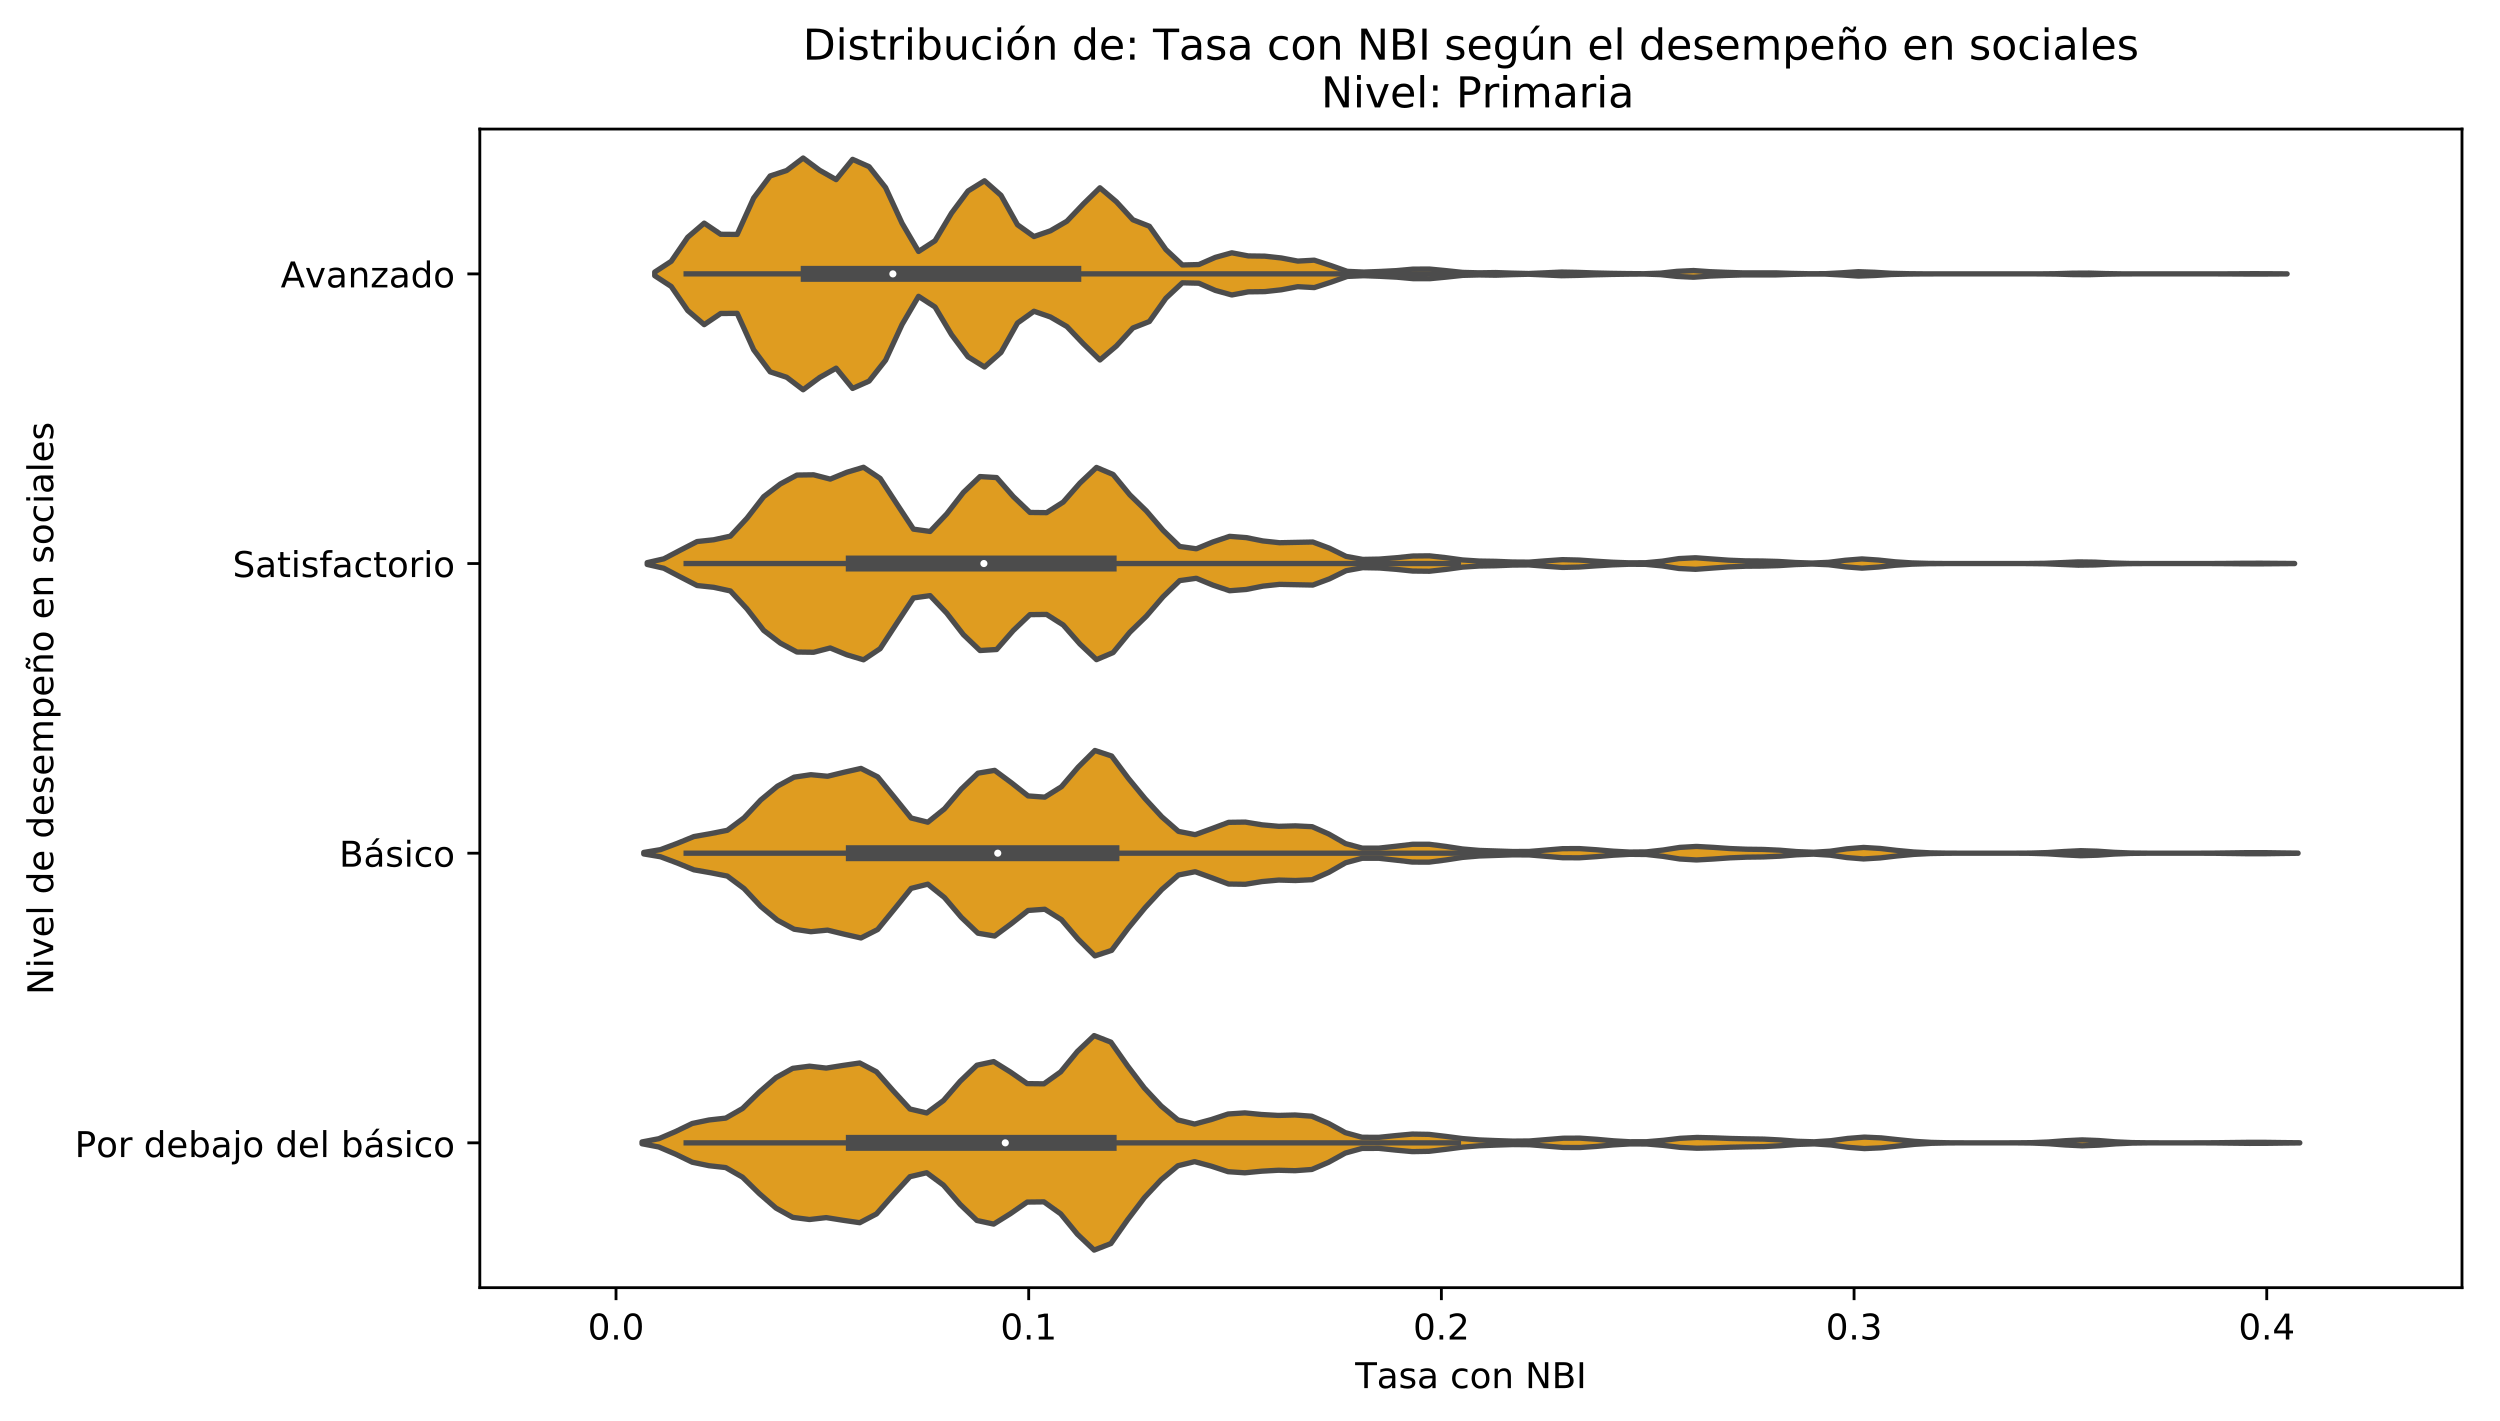 <?xml version="1.0" encoding="utf-8" standalone="no"?>
<!DOCTYPE svg PUBLIC "-//W3C//DTD SVG 1.1//EN"
  "http://www.w3.org/Graphics/SVG/1.1/DTD/svg11.dtd">
<!-- Created with matplotlib (https://matplotlib.org/) -->
<svg height="400.048pt" version="1.1" viewBox="0 0 703.773 400.048" width="703.773pt" xmlns="http://www.w3.org/2000/svg" xmlns:xlink="http://www.w3.org/1999/xlink">
 <defs>
  <style type="text/css">
*{stroke-linecap:butt;stroke-linejoin:round;}
  </style>
 </defs>
 <g id="figure_1">
  <g id="patch_1">
   <path d="M 0 400.048 
L 703.773 400.048 
L 703.773 0 
L 0 0 
z
" style="fill:#ffffff;"/>
  </g>
  <g id="axes_1">
   <g id="patch_2">
    <path d="M 135.073 362.491 
L 693.073 362.491 
L 693.073 36.331 
L 135.073 36.331 
z
" style="fill:#ffffff;"/>
   </g>
   <g id="PolyCollection_1">
    <defs>
     <path d="M 184.314 -322.435 
L 184.314 -323.458 
L 188.955 -326.489 
L 193.597 -333.257 
L 198.239 -337.23 
L 202.88 -334.097 
L 207.522 -334.055 
L 212.163 -344.308 
L 216.805 -350.514 
L 221.447 -352.043 
L 226.088 -355.562 
L 230.73 -352.119 
L 235.371 -349.488 
L 240.013 -355.187 
L 244.655 -353.13 
L 249.296 -347.248 
L 253.938 -337.195 
L 258.579 -329.266 
L 263.221 -332.27 
L 267.863 -340.053 
L 272.504 -346.279 
L 277.146 -349.156 
L 281.788 -345.064 
L 286.429 -336.78 
L 291.071 -333.466 
L 295.712 -335.077 
L 300.354 -337.777 
L 304.996 -342.651 
L 309.637 -347.179 
L 314.279 -343.241 
L 318.92 -338.177 
L 323.562 -336.354 
L 328.204 -329.804 
L 332.845 -325.457 
L 337.487 -325.574 
L 342.128 -327.598 
L 346.77 -328.882 
L 351.412 -328.002 
L 356.053 -327.937 
L 360.695 -327.427 
L 365.337 -326.548 
L 369.978 -326.804 
L 374.62 -325.308 
L 379.261 -323.661 
L 383.903 -323.456 
L 388.545 -323.63 
L 393.186 -323.871 
L 397.828 -324.29 
L 402.469 -324.301 
L 407.111 -323.858 
L 411.753 -323.364 
L 416.394 -323.243 
L 421.036 -323.32 
L 425.677 -323.161 
L 430.319 -323.05 
L 434.961 -323.249 
L 439.602 -323.46 
L 444.244 -323.368 
L 448.886 -323.213 
L 453.527 -323.101 
L 458.169 -323.029 
L 462.81 -322.994 
L 467.452 -323.156 
L 472.094 -323.663 
L 476.735 -323.889 
L 481.377 -323.566 
L 486.018 -323.379 
L 490.66 -323.235 
L 495.302 -323.241 
L 499.943 -323.237 
L 504.585 -323.084 
L 509.226 -322.99 
L 513.868 -323.006 
L 518.51 -323.254 
L 523.151 -323.565 
L 527.793 -323.395 
L 532.434 -323.116 
L 537.076 -323.003 
L 541.718 -322.957 
L 546.359 -322.947 
L 551.001 -322.946 
L 555.643 -322.946 
L 560.284 -322.946 
L 564.926 -322.946 
L 569.567 -322.946 
L 574.209 -322.952 
L 578.851 -323.002 
L 583.492 -323.141 
L 588.134 -323.171 
L 592.775 -323.033 
L 597.417 -322.957 
L 602.059 -322.947 
L 606.7 -322.946 
L 611.342 -322.946 
L 615.983 -322.946 
L 620.625 -322.947 
L 625.267 -322.952 
L 629.908 -322.978 
L 634.55 -323.007 
L 639.192 -322.985 
L 643.833 -322.954 
L 643.833 -322.938 
L 643.833 -322.938 
L 639.192 -322.908 
L 634.55 -322.886 
L 629.908 -322.915 
L 625.267 -322.941 
L 620.625 -322.946 
L 615.983 -322.946 
L 611.342 -322.946 
L 606.7 -322.946 
L 602.059 -322.946 
L 597.417 -322.935 
L 592.775 -322.86 
L 588.134 -322.721 
L 583.492 -322.751 
L 578.851 -322.89 
L 574.209 -322.941 
L 569.567 -322.946 
L 564.926 -322.946 
L 560.284 -322.946 
L 555.643 -322.946 
L 551.001 -322.946 
L 546.359 -322.946 
L 541.718 -322.936 
L 537.076 -322.89 
L 532.434 -322.776 
L 527.793 -322.498 
L 523.151 -322.327 
L 518.51 -322.638 
L 513.868 -322.887 
L 509.226 -322.903 
L 504.585 -322.808 
L 499.943 -322.656 
L 495.302 -322.651 
L 490.66 -322.657 
L 486.018 -322.514 
L 481.377 -322.327 
L 476.735 -322.003 
L 472.094 -322.23 
L 467.452 -322.737 
L 462.81 -322.899 
L 458.169 -322.864 
L 453.527 -322.791 
L 448.886 -322.68 
L 444.244 -322.525 
L 439.602 -322.432 
L 434.961 -322.643 
L 430.319 -322.843 
L 425.677 -322.732 
L 421.036 -322.572 
L 416.394 -322.65 
L 411.753 -322.528 
L 407.111 -322.034 
L 402.469 -321.591 
L 397.828 -321.603 
L 393.186 -322.021 
L 388.545 -322.263 
L 383.903 -322.436 
L 379.261 -322.232 
L 374.62 -320.584 
L 369.978 -319.089 
L 365.337 -319.344 
L 360.695 -318.466 
L 356.053 -317.955 
L 351.412 -317.891 
L 346.77 -317.011 
L 342.128 -318.294 
L 337.487 -320.318 
L 332.845 -320.435 
L 328.204 -316.089 
L 323.562 -309.539 
L 318.92 -307.716 
L 314.279 -302.652 
L 309.637 -298.714 
L 304.996 -303.241 
L 300.354 -308.116 
L 295.712 -310.815 
L 291.071 -312.427 
L 286.429 -309.113 
L 281.788 -300.828 
L 277.146 -296.736 
L 272.504 -299.613 
L 267.863 -305.84 
L 263.221 -313.623 
L 258.579 -316.627 
L 253.938 -308.698 
L 249.296 -298.644 
L 244.655 -292.763 
L 240.013 -290.706 
L 235.371 -296.404 
L 230.73 -293.773 
L 226.088 -290.33 
L 221.447 -293.85 
L 216.805 -295.378 
L 212.163 -301.585 
L 207.522 -311.837 
L 202.88 -311.796 
L 198.239 -308.662 
L 193.597 -312.635 
L 188.955 -319.403 
L 184.314 -322.435 
z
" id="m700b7741e4" style="stroke:#4c4c4c;stroke-width:1.5;"/>
    </defs>
    <g clip-path="url(#p67ff581dad)">
     <use style="fill:#df9c20;stroke:#4c4c4c;stroke-width:1.5;" x="0" xlink:href="#m700b7741e4" y="400.048"/>
    </g>
   </g>
   <g id="PolyCollection_2">
    <defs>
     <path d="M 182.189 -241.152 
L 182.189 -241.66 
L 186.874 -242.733 
L 191.558 -245.187 
L 196.243 -247.596 
L 200.928 -248.099 
L 205.612 -249.121 
L 210.297 -254.187 
L 214.981 -260.223 
L 219.666 -263.804 
L 224.35 -266.315 
L 229.035 -266.386 
L 233.719 -265.174 
L 238.404 -267.1 
L 243.088 -268.504 
L 247.773 -265.371 
L 252.457 -258.2 
L 257.142 -251.092 
L 261.826 -250.438 
L 266.511 -255.374 
L 271.195 -261.413 
L 275.88 -265.891 
L 280.564 -265.605 
L 285.249 -260.261 
L 289.934 -255.789 
L 294.618 -255.731 
L 299.303 -258.702 
L 303.987 -264.037 
L 308.672 -268.459 
L 313.356 -266.474 
L 318.041 -260.767 
L 322.725 -256.211 
L 327.41 -250.765 
L 332.094 -246.211 
L 336.779 -245.559 
L 341.463 -247.487 
L 346.148 -249.063 
L 350.832 -248.703 
L 355.517 -247.767 
L 360.201 -247.265 
L 364.886 -247.365 
L 369.57 -247.464 
L 374.255 -245.72 
L 378.939 -243.421 
L 383.624 -242.569 
L 388.309 -242.66 
L 392.993 -243.034 
L 397.678 -243.519 
L 402.362 -243.577 
L 407.047 -243.055 
L 411.731 -242.414 
L 416.416 -242.108 
L 421.1 -242.028 
L 425.785 -241.84 
L 430.469 -241.802 
L 435.154 -242.172 
L 439.838 -242.502 
L 444.523 -242.389 
L 449.207 -242.063 
L 453.892 -241.78 
L 458.576 -241.61 
L 463.261 -241.636 
L 467.945 -242.076 
L 472.63 -242.799 
L 477.315 -243.033 
L 481.999 -242.685 
L 486.684 -242.348 
L 491.368 -242.161 
L 496.053 -242.124 
L 500.737 -241.991 
L 505.422 -241.7 
L 510.106 -241.546 
L 514.791 -241.749 
L 519.475 -242.332 
L 524.16 -242.704 
L 528.844 -242.388 
L 533.529 -241.89 
L 538.213 -241.587 
L 542.898 -241.451 
L 547.582 -241.412 
L 552.267 -241.407 
L 556.951 -241.406 
L 561.636 -241.406 
L 566.321 -241.407 
L 571.005 -241.415 
L 575.69 -241.476 
L 580.374 -241.665 
L 585.059 -241.868 
L 589.743 -241.802 
L 594.428 -241.57 
L 599.112 -241.439 
L 603.797 -241.409 
L 608.481 -241.406 
L 613.166 -241.406 
L 617.85 -241.407 
L 622.535 -241.413 
L 627.219 -241.441 
L 631.904 -241.487 
L 636.588 -241.497 
L 641.273 -241.455 
L 645.957 -241.419 
L 645.957 -241.393 
L 645.957 -241.393 
L 641.273 -241.357 
L 636.588 -241.316 
L 631.904 -241.326 
L 627.219 -241.372 
L 622.535 -241.399 
L 617.85 -241.406 
L 613.166 -241.406 
L 608.481 -241.406 
L 603.797 -241.403 
L 599.112 -241.373 
L 594.428 -241.242 
L 589.743 -241.01 
L 585.059 -240.945 
L 580.374 -241.147 
L 575.69 -241.336 
L 571.005 -241.397 
L 566.321 -241.406 
L 561.636 -241.406 
L 556.951 -241.406 
L 552.267 -241.406 
L 547.582 -241.4 
L 542.898 -241.361 
L 538.213 -241.226 
L 533.529 -240.923 
L 528.844 -240.424 
L 524.16 -240.109 
L 519.475 -240.481 
L 514.791 -241.064 
L 510.106 -241.266 
L 505.422 -241.112 
L 500.737 -240.822 
L 496.053 -240.689 
L 491.368 -240.651 
L 486.684 -240.465 
L 481.999 -240.127 
L 477.315 -239.779 
L 472.63 -240.014 
L 467.945 -240.736 
L 463.261 -241.176 
L 458.576 -241.203 
L 453.892 -241.033 
L 449.207 -240.75 
L 444.523 -240.423 
L 439.838 -240.31 
L 435.154 -240.64 
L 430.469 -241.01 
L 425.785 -240.972 
L 421.1 -240.785 
L 416.416 -240.705 
L 411.731 -240.398 
L 407.047 -239.758 
L 402.362 -239.236 
L 397.678 -239.293 
L 392.993 -239.779 
L 388.309 -240.153 
L 383.624 -240.243 
L 378.939 -239.392 
L 374.255 -237.092 
L 369.57 -235.349 
L 364.886 -235.447 
L 360.201 -235.547 
L 355.517 -235.045 
L 350.832 -234.109 
L 346.148 -233.749 
L 341.463 -235.325 
L 336.779 -237.253 
L 332.094 -236.602 
L 327.41 -232.047 
L 322.725 -226.602 
L 318.041 -222.045 
L 313.356 -216.338 
L 308.672 -214.354 
L 303.987 -218.776 
L 299.303 -224.11 
L 294.618 -227.082 
L 289.934 -227.023 
L 285.249 -222.552 
L 280.564 -217.207 
L 275.88 -216.921 
L 271.195 -221.399 
L 266.511 -227.439 
L 261.826 -232.374 
L 257.142 -231.72 
L 252.457 -224.613 
L 247.773 -217.441 
L 243.088 -214.309 
L 238.404 -215.713 
L 233.719 -217.639 
L 229.035 -216.426 
L 224.35 -216.497 
L 219.666 -219.009 
L 214.981 -222.589 
L 210.297 -228.626 
L 205.612 -233.691 
L 200.928 -234.714 
L 196.243 -235.216 
L 191.558 -237.626 
L 186.874 -240.08 
L 182.189 -241.152 
z
" id="m0d30fc5578" style="stroke:#4c4c4c;stroke-width:1.5;"/>
    </defs>
    <g clip-path="url(#p67ff581dad)">
     <use style="fill:#df9c20;stroke:#4c4c4c;stroke-width:1.5;" x="0" xlink:href="#m0d30fc5578" y="400.048"/>
    </g>
   </g>
   <g id="PolyCollection_3">
    <defs>
     <path d="M 181.225 -159.652 
L 181.225 -160.081 
L 185.929 -160.867 
L 190.633 -162.625 
L 195.337 -164.548 
L 200.041 -165.375 
L 204.745 -166.308 
L 209.449 -169.82 
L 214.153 -174.842 
L 218.857 -178.732 
L 223.561 -181.273 
L 228.265 -181.964 
L 232.969 -181.521 
L 237.673 -182.667 
L 242.377 -183.731 
L 247.081 -181.349 
L 251.785 -175.595 
L 256.489 -169.773 
L 261.193 -168.588 
L 265.897 -172.373 
L 270.601 -177.903 
L 275.305 -182.392 
L 280.009 -183.184 
L 284.713 -179.7 
L 289.417 -175.988 
L 294.121 -175.646 
L 298.825 -178.59 
L 303.529 -184.101 
L 308.233 -188.777 
L 312.937 -187.224 
L 317.641 -180.935 
L 322.345 -175.222 
L 327.049 -170.114 
L 331.753 -166.003 
L 336.457 -165.081 
L 341.161 -166.789 
L 345.865 -168.548 
L 350.569 -168.621 
L 355.273 -167.85 
L 359.977 -167.429 
L 364.681 -167.559 
L 369.385 -167.327 
L 374.089 -165.252 
L 378.793 -162.561 
L 383.497 -161.292 
L 388.201 -161.296 
L 392.905 -161.818 
L 397.609 -162.371 
L 402.313 -162.381 
L 407.017 -161.774 
L 411.721 -161.052 
L 416.425 -160.65 
L 421.129 -160.492 
L 425.833 -160.334 
L 430.537 -160.359 
L 435.241 -160.748 
L 439.945 -161.145 
L 444.649 -161.16 
L 449.353 -160.84 
L 454.057 -160.439 
L 458.761 -160.183 
L 463.465 -160.234 
L 468.169 -160.756 
L 472.873 -161.498 
L 477.577 -161.77 
L 482.282 -161.509 
L 486.986 -161.176 
L 491.69 -160.984 
L 496.394 -160.921 
L 501.098 -160.704 
L 505.802 -160.316 
L 510.506 -160.132 
L 515.21 -160.425 
L 519.914 -161.097 
L 524.618 -161.484 
L 529.322 -161.194 
L 534.026 -160.645 
L 538.73 -160.206 
L 543.434 -159.965 
L 548.138 -159.883 
L 552.842 -159.868 
L 557.546 -159.866 
L 562.25 -159.866 
L 566.954 -159.87 
L 571.658 -159.9 
L 576.362 -160.038 
L 581.066 -160.342 
L 585.77 -160.574 
L 590.474 -160.432 
L 595.178 -160.109 
L 599.882 -159.922 
L 604.586 -159.873 
L 609.29 -159.867 
L 613.994 -159.867 
L 618.698 -159.87 
L 623.402 -159.892 
L 628.106 -159.952 
L 632.81 -160.022 
L 637.514 -160.018 
L 642.218 -159.946 
L 646.922 -159.889 
L 646.922 -159.844 
L 646.922 -159.844 
L 642.218 -159.786 
L 637.514 -159.714 
L 632.81 -159.711 
L 628.106 -159.781 
L 623.402 -159.841 
L 618.698 -159.862 
L 613.994 -159.866 
L 609.29 -159.866 
L 604.586 -159.859 
L 599.882 -159.81 
L 595.178 -159.624 
L 590.474 -159.301 
L 585.77 -159.158 
L 581.066 -159.39 
L 576.362 -159.694 
L 571.658 -159.833 
L 566.954 -159.863 
L 562.25 -159.866 
L 557.546 -159.866 
L 552.842 -159.865 
L 548.138 -159.85 
L 543.434 -159.768 
L 538.73 -159.527 
L 534.026 -159.088 
L 529.322 -158.538 
L 524.618 -158.249 
L 519.914 -158.635 
L 515.21 -159.307 
L 510.506 -159.6 
L 505.802 -159.416 
L 501.098 -159.029 
L 496.394 -158.811 
L 491.69 -158.748 
L 486.986 -158.556 
L 482.282 -158.224 
L 477.577 -157.962 
L 472.873 -158.235 
L 468.169 -158.976 
L 463.465 -159.498 
L 458.761 -159.55 
L 454.057 -159.293 
L 449.353 -158.893 
L 444.649 -158.572 
L 439.945 -158.588 
L 435.241 -158.984 
L 430.537 -159.373 
L 425.833 -159.398 
L 421.129 -159.24 
L 416.425 -159.083 
L 411.721 -158.681 
L 407.017 -157.959 
L 402.313 -157.351 
L 397.609 -157.362 
L 392.905 -157.915 
L 388.201 -158.436 
L 383.497 -158.441 
L 378.793 -157.172 
L 374.089 -154.481 
L 369.385 -152.405 
L 364.681 -152.174 
L 359.977 -152.303 
L 355.273 -151.883 
L 350.569 -151.112 
L 345.865 -151.184 
L 341.161 -152.944 
L 336.457 -154.651 
L 331.753 -153.729 
L 327.049 -149.619 
L 322.345 -144.511 
L 317.641 -138.798 
L 312.937 -132.508 
L 308.233 -130.956 
L 303.529 -135.632 
L 298.825 -141.142 
L 294.121 -144.086 
L 289.417 -143.745 
L 284.713 -140.033 
L 280.009 -136.548 
L 275.305 -137.34 
L 270.601 -141.829 
L 265.897 -147.359 
L 261.193 -151.144 
L 256.489 -149.96 
L 251.785 -144.137 
L 247.081 -138.384 
L 242.377 -136.001 
L 237.673 -137.065 
L 232.969 -138.211 
L 228.265 -137.768 
L 223.561 -138.46 
L 218.857 -141.001 
L 214.153 -144.89 
L 209.449 -149.912 
L 204.745 -153.425 
L 200.041 -154.358 
L 195.337 -155.184 
L 190.633 -157.108 
L 185.929 -158.865 
L 181.225 -159.652 
z
" id="me083a5927a" style="stroke:#4c4c4c;stroke-width:1.5;"/>
    </defs>
    <g clip-path="url(#p67ff581dad)">
     <use style="fill:#df9c20;stroke:#4c4c4c;stroke-width:1.5;" x="0" xlink:href="#me083a5927a" y="400.048"/>
    </g>
   </g>
   <g id="PolyCollection_4">
    <defs>
     <path d="M 180.739 -78.068 
L 180.739 -78.584 
L 185.453 -79.488 
L 190.167 -81.504 
L 194.881 -83.782 
L 199.595 -84.764 
L 204.308 -85.291 
L 209.022 -87.988 
L 213.736 -92.599 
L 218.45 -96.688 
L 223.164 -99.303 
L 227.878 -99.909 
L 232.591 -99.371 
L 237.305 -100.122 
L 242.019 -100.808 
L 246.733 -98.336 
L 251.447 -92.991 
L 256.161 -87.852 
L 260.874 -86.74 
L 265.588 -90.232 
L 270.302 -95.671 
L 275.016 -100.183 
L 279.73 -101.199 
L 284.443 -98.263 
L 289.157 -94.999 
L 293.871 -94.94 
L 298.585 -98.304 
L 303.299 -104.056 
L 308.013 -108.519 
L 312.726 -106.675 
L 317.44 -99.973 
L 322.154 -93.757 
L 326.868 -88.715 
L 331.582 -84.781 
L 336.295 -83.615 
L 341.009 -84.889 
L 345.723 -86.447 
L 350.437 -86.761 
L 355.151 -86.306 
L 359.865 -86.043 
L 364.578 -86.165 
L 369.292 -85.82 
L 374.006 -83.799 
L 378.72 -81.199 
L 383.434 -79.896 
L 388.147 -79.875 
L 392.861 -80.367 
L 397.575 -80.798 
L 402.289 -80.71 
L 407.003 -80.148 
L 411.717 -79.53 
L 416.43 -79.152 
L 421.144 -78.963 
L 425.858 -78.809 
L 430.572 -78.855 
L 435.286 -79.235 
L 439.999 -79.625 
L 444.713 -79.652 
L 449.427 -79.327 
L 454.141 -78.904 
L 458.855 -78.629 
L 463.569 -78.648 
L 468.282 -79.045 
L 472.996 -79.601 
L 477.71 -79.845 
L 482.424 -79.734 
L 487.138 -79.558 
L 491.851 -79.453 
L 496.565 -79.377 
L 501.279 -79.132 
L 505.993 -78.766 
L 510.707 -78.619 
L 515.421 -78.931 
L 520.134 -79.567 
L 524.848 -79.941 
L 529.562 -79.725 
L 534.276 -79.219 
L 538.99 -78.745 
L 543.703 -78.457 
L 548.417 -78.351 
L 553.131 -78.329 
L 557.845 -78.326 
L 562.559 -78.327 
L 567.273 -78.333 
L 571.986 -78.382 
L 576.7 -78.572 
L 581.414 -78.93 
L 586.128 -79.161 
L 590.842 -78.975 
L 595.555 -78.61 
L 600.269 -78.396 
L 604.983 -78.336 
L 609.697 -78.327 
L 614.411 -78.327 
L 619.125 -78.332 
L 623.838 -78.357 
L 628.552 -78.416 
L 633.266 -78.474 
L 637.98 -78.463 
L 642.694 -78.397 
L 647.407 -78.347 
L 647.407 -78.305 
L 647.407 -78.305 
L 642.694 -78.255 
L 637.98 -78.19 
L 633.266 -78.179 
L 628.552 -78.237 
L 623.838 -78.296 
L 619.125 -78.32 
L 614.411 -78.326 
L 609.697 -78.325 
L 604.983 -78.317 
L 600.269 -78.257 
L 595.555 -78.043 
L 590.842 -77.678 
L 586.128 -77.492 
L 581.414 -77.723 
L 576.7 -78.081 
L 571.986 -78.27 
L 567.273 -78.319 
L 562.559 -78.326 
L 557.845 -78.326 
L 553.131 -78.324 
L 548.417 -78.302 
L 543.703 -78.196 
L 538.99 -77.907 
L 534.276 -77.433 
L 529.562 -76.927 
L 524.848 -76.712 
L 520.134 -77.085 
L 515.421 -77.722 
L 510.707 -78.033 
L 505.993 -77.886 
L 501.279 -77.52 
L 496.565 -77.275 
L 491.851 -77.2 
L 487.138 -77.094 
L 482.424 -76.919 
L 477.71 -76.808 
L 472.996 -77.051 
L 468.282 -77.608 
L 463.569 -78.004 
L 458.855 -78.023 
L 454.141 -77.748 
L 449.427 -77.325 
L 444.713 -77 
L 439.999 -77.028 
L 435.286 -77.418 
L 430.572 -77.798 
L 425.858 -77.843 
L 421.144 -77.689 
L 416.43 -77.501 
L 411.717 -77.123 
L 407.003 -76.505 
L 402.289 -75.943 
L 397.575 -75.854 
L 392.861 -76.285 
L 388.147 -76.778 
L 383.434 -76.756 
L 378.72 -75.453 
L 374.006 -72.853 
L 369.292 -70.832 
L 364.578 -70.488 
L 359.865 -70.61 
L 355.151 -70.347 
L 350.437 -69.891 
L 345.723 -70.205 
L 341.009 -71.763 
L 336.295 -73.037 
L 331.582 -71.871 
L 326.868 -67.937 
L 322.154 -62.895 
L 317.44 -56.68 
L 312.726 -49.977 
L 308.013 -48.134 
L 303.299 -52.597 
L 298.585 -58.348 
L 293.871 -61.712 
L 289.157 -61.653 
L 284.443 -58.389 
L 279.73 -55.453 
L 275.016 -56.469 
L 270.302 -60.981 
L 265.588 -66.42 
L 260.874 -69.913 
L 256.161 -68.801 
L 251.447 -63.662 
L 246.733 -58.316 
L 242.019 -55.845 
L 237.305 -56.53 
L 232.591 -57.281 
L 227.878 -56.743 
L 223.164 -57.35 
L 218.45 -59.964 
L 213.736 -64.053 
L 209.022 -68.665 
L 204.308 -71.361 
L 199.595 -71.888 
L 194.881 -72.87 
L 190.167 -75.149 
L 185.453 -77.165 
L 180.739 -78.068 
z
" id="md619d104dc" style="stroke:#4c4c4c;stroke-width:1.5;"/>
    </defs>
    <g clip-path="url(#p67ff581dad)">
     <use style="fill:#df9c20;stroke:#4c4c4c;stroke-width:1.5;" x="0" xlink:href="#md619d104dc" y="400.048"/>
    </g>
   </g>
   <g id="matplotlib.axis_1">
    <g id="xtick_1">
     <g id="line2d_1">
      <defs>
       <path d="M 0 0 
L 0 3.5 
" id="mf14e51c070" style="stroke:#000000;stroke-width:0.8;"/>
      </defs>
      <g>
       <use style="stroke:#000000;stroke-width:0.8;" x="173.415" xlink:href="#mf14e51c070" y="362.491"/>
      </g>
     </g>
     <g id="text_1">
      <!-- 0.0 -->
      <defs>
       <path d="M 31.781 66.406 
Q 24.172 66.406 20.328 58.906 
Q 16.5 51.422 16.5 36.375 
Q 16.5 21.391 20.328 13.891 
Q 24.172 6.391 31.781 6.391 
Q 39.453 6.391 43.281 13.891 
Q 47.125 21.391 47.125 36.375 
Q 47.125 51.422 43.281 58.906 
Q 39.453 66.406 31.781 66.406 
z
M 31.781 74.219 
Q 44.047 74.219 50.516 64.516 
Q 56.984 54.828 56.984 36.375 
Q 56.984 17.969 50.516 8.266 
Q 44.047 -1.422 31.781 -1.422 
Q 19.531 -1.422 13.062 8.266 
Q 6.594 17.969 6.594 36.375 
Q 6.594 54.828 13.062 64.516 
Q 19.531 74.219 31.781 74.219 
z
" id="DejaVuSans-48"/>
       <path d="M 10.688 12.406 
L 21 12.406 
L 21 0 
L 10.688 0 
z
" id="DejaVuSans-46"/>
      </defs>
      <g transform="translate(165.464 377.09)scale(0.1 -0.1)">
       <use xlink:href="#DejaVuSans-48"/>
       <use x="63.623" xlink:href="#DejaVuSans-46"/>
       <use x="95.41" xlink:href="#DejaVuSans-48"/>
      </g>
     </g>
    </g>
    <g id="xtick_2">
     <g id="line2d_2">
      <g>
       <use style="stroke:#000000;stroke-width:0.8;" x="289.589" xlink:href="#mf14e51c070" y="362.491"/>
      </g>
     </g>
     <g id="text_2">
      <!-- 0.1 -->
      <defs>
       <path d="M 12.406 8.297 
L 28.516 8.297 
L 28.516 63.922 
L 10.984 60.406 
L 10.984 69.391 
L 28.422 72.906 
L 38.281 72.906 
L 38.281 8.297 
L 54.391 8.297 
L 54.391 0 
L 12.406 0 
z
" id="DejaVuSans-49"/>
      </defs>
      <g transform="translate(281.638 377.09)scale(0.1 -0.1)">
       <use xlink:href="#DejaVuSans-48"/>
       <use x="63.623" xlink:href="#DejaVuSans-46"/>
       <use x="95.41" xlink:href="#DejaVuSans-49"/>
      </g>
     </g>
    </g>
    <g id="xtick_3">
     <g id="line2d_3">
      <g>
       <use style="stroke:#000000;stroke-width:0.8;" x="405.763" xlink:href="#mf14e51c070" y="362.491"/>
      </g>
     </g>
     <g id="text_3">
      <!-- 0.2 -->
      <defs>
       <path d="M 19.188 8.297 
L 53.609 8.297 
L 53.609 0 
L 7.328 0 
L 7.328 8.297 
Q 12.938 14.109 22.625 23.891 
Q 32.328 33.688 34.812 36.531 
Q 39.547 41.844 41.422 45.531 
Q 43.312 49.219 43.312 52.781 
Q 43.312 58.594 39.234 62.25 
Q 35.156 65.922 28.609 65.922 
Q 23.969 65.922 18.812 64.312 
Q 13.672 62.703 7.812 59.422 
L 7.812 69.391 
Q 13.766 71.781 18.938 73 
Q 24.125 74.219 28.422 74.219 
Q 39.75 74.219 46.484 68.547 
Q 53.219 62.891 53.219 53.422 
Q 53.219 48.922 51.531 44.891 
Q 49.859 40.875 45.406 35.406 
Q 44.188 33.984 37.641 27.219 
Q 31.109 20.453 19.188 8.297 
z
" id="DejaVuSans-50"/>
      </defs>
      <g transform="translate(397.812 377.09)scale(0.1 -0.1)">
       <use xlink:href="#DejaVuSans-48"/>
       <use x="63.623" xlink:href="#DejaVuSans-46"/>
       <use x="95.41" xlink:href="#DejaVuSans-50"/>
      </g>
     </g>
    </g>
    <g id="xtick_4">
     <g id="line2d_4">
      <g>
       <use style="stroke:#000000;stroke-width:0.8;" x="521.937" xlink:href="#mf14e51c070" y="362.491"/>
      </g>
     </g>
     <g id="text_4">
      <!-- 0.3 -->
      <defs>
       <path d="M 40.578 39.312 
Q 47.656 37.797 51.625 33 
Q 55.609 28.219 55.609 21.188 
Q 55.609 10.406 48.188 4.484 
Q 40.766 -1.422 27.094 -1.422 
Q 22.516 -1.422 17.656 -0.516 
Q 12.797 0.391 7.625 2.203 
L 7.625 11.719 
Q 11.719 9.328 16.594 8.109 
Q 21.484 6.891 26.812 6.891 
Q 36.078 6.891 40.938 10.547 
Q 45.797 14.203 45.797 21.188 
Q 45.797 27.641 41.281 31.266 
Q 36.766 34.906 28.719 34.906 
L 20.219 34.906 
L 20.219 43.016 
L 29.109 43.016 
Q 36.375 43.016 40.234 45.922 
Q 44.094 48.828 44.094 54.297 
Q 44.094 59.906 40.109 62.906 
Q 36.141 65.922 28.719 65.922 
Q 24.656 65.922 20.016 65.031 
Q 15.375 64.156 9.812 62.312 
L 9.812 71.094 
Q 15.438 72.656 20.344 73.438 
Q 25.25 74.219 29.594 74.219 
Q 40.828 74.219 47.359 69.109 
Q 53.906 64.016 53.906 55.328 
Q 53.906 49.266 50.438 45.094 
Q 46.969 40.922 40.578 39.312 
z
" id="DejaVuSans-51"/>
      </defs>
      <g transform="translate(513.986 377.09)scale(0.1 -0.1)">
       <use xlink:href="#DejaVuSans-48"/>
       <use x="63.623" xlink:href="#DejaVuSans-46"/>
       <use x="95.41" xlink:href="#DejaVuSans-51"/>
      </g>
     </g>
    </g>
    <g id="xtick_5">
     <g id="line2d_5">
      <g>
       <use style="stroke:#000000;stroke-width:0.8;" x="638.111" xlink:href="#mf14e51c070" y="362.491"/>
      </g>
     </g>
     <g id="text_5">
      <!-- 0.4 -->
      <defs>
       <path d="M 37.797 64.312 
L 12.891 25.391 
L 37.797 25.391 
z
M 35.203 72.906 
L 47.609 72.906 
L 47.609 25.391 
L 58.016 25.391 
L 58.016 17.188 
L 47.609 17.188 
L 47.609 0 
L 37.797 0 
L 37.797 17.188 
L 4.891 17.188 
L 4.891 26.703 
z
" id="DejaVuSans-52"/>
      </defs>
      <g transform="translate(630.16 377.09)scale(0.1 -0.1)">
       <use xlink:href="#DejaVuSans-48"/>
       <use x="63.623" xlink:href="#DejaVuSans-46"/>
       <use x="95.41" xlink:href="#DejaVuSans-52"/>
      </g>
     </g>
    </g>
    <g id="text_6">
     <!-- Tasa con NBI -->
     <defs>
      <path d="M -0.297 72.906 
L 61.375 72.906 
L 61.375 64.594 
L 35.5 64.594 
L 35.5 0 
L 25.594 0 
L 25.594 64.594 
L -0.297 64.594 
z
" id="DejaVuSans-84"/>
      <path d="M 34.281 27.484 
Q 23.391 27.484 19.188 25 
Q 14.984 22.516 14.984 16.5 
Q 14.984 11.719 18.141 8.906 
Q 21.297 6.109 26.703 6.109 
Q 34.188 6.109 38.703 11.406 
Q 43.219 16.703 43.219 25.484 
L 43.219 27.484 
z
M 52.203 31.203 
L 52.203 0 
L 43.219 0 
L 43.219 8.297 
Q 40.141 3.328 35.547 0.953 
Q 30.953 -1.422 24.312 -1.422 
Q 15.922 -1.422 10.953 3.297 
Q 6 8.016 6 15.922 
Q 6 25.141 12.172 29.828 
Q 18.359 34.516 30.609 34.516 
L 43.219 34.516 
L 43.219 35.406 
Q 43.219 41.609 39.141 45 
Q 35.062 48.391 27.688 48.391 
Q 23 48.391 18.547 47.266 
Q 14.109 46.141 10.016 43.891 
L 10.016 52.203 
Q 14.938 54.109 19.578 55.047 
Q 24.219 56 28.609 56 
Q 40.484 56 46.344 49.844 
Q 52.203 43.703 52.203 31.203 
z
" id="DejaVuSans-97"/>
      <path d="M 44.281 53.078 
L 44.281 44.578 
Q 40.484 46.531 36.375 47.5 
Q 32.281 48.484 27.875 48.484 
Q 21.188 48.484 17.844 46.438 
Q 14.5 44.391 14.5 40.281 
Q 14.5 37.156 16.891 35.375 
Q 19.281 33.594 26.516 31.984 
L 29.594 31.297 
Q 39.156 29.25 43.188 25.516 
Q 47.219 21.781 47.219 15.094 
Q 47.219 7.469 41.188 3.016 
Q 35.156 -1.422 24.609 -1.422 
Q 20.219 -1.422 15.453 -0.562 
Q 10.688 0.297 5.422 2 
L 5.422 11.281 
Q 10.406 8.688 15.234 7.391 
Q 20.062 6.109 24.812 6.109 
Q 31.156 6.109 34.562 8.281 
Q 37.984 10.453 37.984 14.406 
Q 37.984 18.062 35.516 20.016 
Q 33.062 21.969 24.703 23.781 
L 21.578 24.516 
Q 13.234 26.266 9.516 29.906 
Q 5.812 33.547 5.812 39.891 
Q 5.812 47.609 11.281 51.797 
Q 16.75 56 26.812 56 
Q 31.781 56 36.172 55.266 
Q 40.578 54.547 44.281 53.078 
z
" id="DejaVuSans-115"/>
      <path id="DejaVuSans-32"/>
      <path d="M 48.781 52.594 
L 48.781 44.188 
Q 44.969 46.297 41.141 47.344 
Q 37.312 48.391 33.406 48.391 
Q 24.656 48.391 19.812 42.844 
Q 14.984 37.312 14.984 27.297 
Q 14.984 17.281 19.812 11.734 
Q 24.656 6.203 33.406 6.203 
Q 37.312 6.203 41.141 7.25 
Q 44.969 8.297 48.781 10.406 
L 48.781 2.094 
Q 45.016 0.344 40.984 -0.531 
Q 36.969 -1.422 32.422 -1.422 
Q 20.062 -1.422 12.781 6.344 
Q 5.516 14.109 5.516 27.297 
Q 5.516 40.672 12.859 48.328 
Q 20.219 56 33.016 56 
Q 37.156 56 41.109 55.141 
Q 45.062 54.297 48.781 52.594 
z
" id="DejaVuSans-99"/>
      <path d="M 30.609 48.391 
Q 23.391 48.391 19.188 42.75 
Q 14.984 37.109 14.984 27.297 
Q 14.984 17.484 19.156 11.844 
Q 23.344 6.203 30.609 6.203 
Q 37.797 6.203 41.984 11.859 
Q 46.188 17.531 46.188 27.297 
Q 46.188 37.016 41.984 42.703 
Q 37.797 48.391 30.609 48.391 
z
M 30.609 56 
Q 42.328 56 49.016 48.375 
Q 55.719 40.766 55.719 27.297 
Q 55.719 13.875 49.016 6.219 
Q 42.328 -1.422 30.609 -1.422 
Q 18.844 -1.422 12.172 6.219 
Q 5.516 13.875 5.516 27.297 
Q 5.516 40.766 12.172 48.375 
Q 18.844 56 30.609 56 
z
" id="DejaVuSans-111"/>
      <path d="M 54.891 33.016 
L 54.891 0 
L 45.906 0 
L 45.906 32.719 
Q 45.906 40.484 42.875 44.328 
Q 39.844 48.188 33.797 48.188 
Q 26.516 48.188 22.312 43.547 
Q 18.109 38.922 18.109 30.906 
L 18.109 0 
L 9.078 0 
L 9.078 54.688 
L 18.109 54.688 
L 18.109 46.188 
Q 21.344 51.125 25.703 53.562 
Q 30.078 56 35.797 56 
Q 45.219 56 50.047 50.172 
Q 54.891 44.344 54.891 33.016 
z
" id="DejaVuSans-110"/>
      <path d="M 9.812 72.906 
L 23.094 72.906 
L 55.422 11.922 
L 55.422 72.906 
L 64.984 72.906 
L 64.984 0 
L 51.703 0 
L 19.391 60.984 
L 19.391 0 
L 9.812 0 
z
" id="DejaVuSans-78"/>
      <path d="M 19.672 34.812 
L 19.672 8.109 
L 35.5 8.109 
Q 43.453 8.109 47.281 11.406 
Q 51.125 14.703 51.125 21.484 
Q 51.125 28.328 47.281 31.562 
Q 43.453 34.812 35.5 34.812 
z
M 19.672 64.797 
L 19.672 42.828 
L 34.281 42.828 
Q 41.5 42.828 45.031 45.531 
Q 48.578 48.25 48.578 53.812 
Q 48.578 59.328 45.031 62.062 
Q 41.5 64.797 34.281 64.797 
z
M 9.812 72.906 
L 35.016 72.906 
Q 46.297 72.906 52.391 68.219 
Q 58.5 63.531 58.5 54.891 
Q 58.5 48.188 55.375 44.234 
Q 52.25 40.281 46.188 39.312 
Q 53.469 37.75 57.5 32.781 
Q 61.531 27.828 61.531 20.406 
Q 61.531 10.641 54.891 5.312 
Q 48.25 0 35.984 0 
L 9.812 0 
z
" id="DejaVuSans-66"/>
      <path d="M 9.812 72.906 
L 19.672 72.906 
L 19.672 0 
L 9.812 0 
z
" id="DejaVuSans-73"/>
     </defs>
     <g transform="translate(381.498 390.768)scale(0.1 -0.1)">
      <use xlink:href="#DejaVuSans-84"/>
      <use x="60.834" xlink:href="#DejaVuSans-97"/>
      <use x="122.113" xlink:href="#DejaVuSans-115"/>
      <use x="174.213" xlink:href="#DejaVuSans-97"/>
      <use x="235.492" xlink:href="#DejaVuSans-32"/>
      <use x="267.279" xlink:href="#DejaVuSans-99"/>
      <use x="322.26" xlink:href="#DejaVuSans-111"/>
      <use x="383.441" xlink:href="#DejaVuSans-110"/>
      <use x="446.82" xlink:href="#DejaVuSans-32"/>
      <use x="478.607" xlink:href="#DejaVuSans-78"/>
      <use x="553.412" xlink:href="#DejaVuSans-66"/>
      <use x="622.016" xlink:href="#DejaVuSans-73"/>
     </g>
    </g>
   </g>
   <g id="matplotlib.axis_2">
    <g id="ytick_1">
     <g id="line2d_6">
      <defs>
       <path d="M 0 0 
L -3.5 0 
" id="ma3586a1819" style="stroke:#000000;stroke-width:0.8;"/>
      </defs>
      <g>
       <use style="stroke:#000000;stroke-width:0.8;" x="135.073" xlink:href="#ma3586a1819" y="77.102"/>
      </g>
     </g>
     <g id="text_7">
      <!-- Avanzado -->
      <defs>
       <path d="M 34.188 63.188 
L 20.797 26.906 
L 47.609 26.906 
z
M 28.609 72.906 
L 39.797 72.906 
L 67.578 0 
L 57.328 0 
L 50.688 18.703 
L 17.828 18.703 
L 11.188 0 
L 0.781 0 
z
" id="DejaVuSans-65"/>
       <path d="M 2.984 54.688 
L 12.5 54.688 
L 29.594 8.797 
L 46.688 54.688 
L 56.203 54.688 
L 35.688 0 
L 23.484 0 
z
" id="DejaVuSans-118"/>
       <path d="M 5.516 54.688 
L 48.188 54.688 
L 48.188 46.484 
L 14.406 7.172 
L 48.188 7.172 
L 48.188 0 
L 4.297 0 
L 4.297 8.203 
L 38.094 47.516 
L 5.516 47.516 
z
" id="DejaVuSans-122"/>
       <path d="M 45.406 46.391 
L 45.406 75.984 
L 54.391 75.984 
L 54.391 0 
L 45.406 0 
L 45.406 8.203 
Q 42.578 3.328 38.25 0.953 
Q 33.938 -1.422 27.875 -1.422 
Q 17.969 -1.422 11.734 6.484 
Q 5.516 14.406 5.516 27.297 
Q 5.516 40.188 11.734 48.094 
Q 17.969 56 27.875 56 
Q 33.938 56 38.25 53.625 
Q 42.578 51.266 45.406 46.391 
z
M 14.797 27.297 
Q 14.797 17.391 18.875 11.75 
Q 22.953 6.109 30.078 6.109 
Q 37.203 6.109 41.297 11.75 
Q 45.406 17.391 45.406 27.297 
Q 45.406 37.203 41.297 42.844 
Q 37.203 48.484 30.078 48.484 
Q 22.953 48.484 18.875 42.844 
Q 14.797 37.203 14.797 27.297 
z
" id="DejaVuSans-100"/>
      </defs>
      <g transform="translate(79.013 80.901)scale(0.1 -0.1)">
       <use xlink:href="#DejaVuSans-65"/>
       <use x="68.33" xlink:href="#DejaVuSans-118"/>
       <use x="127.51" xlink:href="#DejaVuSans-97"/>
       <use x="188.789" xlink:href="#DejaVuSans-110"/>
       <use x="252.168" xlink:href="#DejaVuSans-122"/>
       <use x="304.658" xlink:href="#DejaVuSans-97"/>
       <use x="365.938" xlink:href="#DejaVuSans-100"/>
       <use x="429.414" xlink:href="#DejaVuSans-111"/>
      </g>
     </g>
    </g>
    <g id="ytick_2">
     <g id="line2d_7">
      <g>
       <use style="stroke:#000000;stroke-width:0.8;" x="135.073" xlink:href="#ma3586a1819" y="158.642"/>
      </g>
     </g>
     <g id="text_8">
      <!-- Satisfactorio -->
      <defs>
       <path d="M 53.516 70.516 
L 53.516 60.891 
Q 47.906 63.578 42.922 64.891 
Q 37.938 66.219 33.297 66.219 
Q 25.25 66.219 20.875 63.094 
Q 16.5 59.969 16.5 54.203 
Q 16.5 49.359 19.406 46.891 
Q 22.312 44.438 30.422 42.922 
L 36.375 41.703 
Q 47.406 39.594 52.656 34.297 
Q 57.906 29 57.906 20.125 
Q 57.906 9.516 50.797 4.047 
Q 43.703 -1.422 29.984 -1.422 
Q 24.812 -1.422 18.969 -0.25 
Q 13.141 0.922 6.891 3.219 
L 6.891 13.375 
Q 12.891 10.016 18.656 8.297 
Q 24.422 6.594 29.984 6.594 
Q 38.422 6.594 43.016 9.906 
Q 47.609 13.234 47.609 19.391 
Q 47.609 24.75 44.312 27.781 
Q 41.016 30.812 33.5 32.328 
L 27.484 33.5 
Q 16.453 35.688 11.516 40.375 
Q 6.594 45.062 6.594 53.422 
Q 6.594 63.094 13.406 68.656 
Q 20.219 74.219 32.172 74.219 
Q 37.312 74.219 42.625 73.281 
Q 47.953 72.359 53.516 70.516 
z
" id="DejaVuSans-83"/>
       <path d="M 18.312 70.219 
L 18.312 54.688 
L 36.812 54.688 
L 36.812 47.703 
L 18.312 47.703 
L 18.312 18.016 
Q 18.312 11.328 20.141 9.422 
Q 21.969 7.516 27.594 7.516 
L 36.812 7.516 
L 36.812 0 
L 27.594 0 
Q 17.188 0 13.234 3.875 
Q 9.281 7.766 9.281 18.016 
L 9.281 47.703 
L 2.688 47.703 
L 2.688 54.688 
L 9.281 54.688 
L 9.281 70.219 
z
" id="DejaVuSans-116"/>
       <path d="M 9.422 54.688 
L 18.406 54.688 
L 18.406 0 
L 9.422 0 
z
M 9.422 75.984 
L 18.406 75.984 
L 18.406 64.594 
L 9.422 64.594 
z
" id="DejaVuSans-105"/>
       <path d="M 37.109 75.984 
L 37.109 68.5 
L 28.516 68.5 
Q 23.688 68.5 21.797 66.547 
Q 19.922 64.594 19.922 59.516 
L 19.922 54.688 
L 34.719 54.688 
L 34.719 47.703 
L 19.922 47.703 
L 19.922 0 
L 10.891 0 
L 10.891 47.703 
L 2.297 47.703 
L 2.297 54.688 
L 10.891 54.688 
L 10.891 58.5 
Q 10.891 67.625 15.141 71.797 
Q 19.391 75.984 28.609 75.984 
z
" id="DejaVuSans-102"/>
       <path d="M 41.109 46.297 
Q 39.594 47.172 37.812 47.578 
Q 36.031 48 33.891 48 
Q 26.266 48 22.188 43.047 
Q 18.109 38.094 18.109 28.812 
L 18.109 0 
L 9.078 0 
L 9.078 54.688 
L 18.109 54.688 
L 18.109 46.188 
Q 20.953 51.172 25.484 53.578 
Q 30.031 56 36.531 56 
Q 37.453 56 38.578 55.875 
Q 39.703 55.766 41.062 55.516 
z
" id="DejaVuSans-114"/>
      </defs>
      <g transform="translate(65.495 162.441)scale(0.1 -0.1)">
       <use xlink:href="#DejaVuSans-83"/>
       <use x="63.477" xlink:href="#DejaVuSans-97"/>
       <use x="124.756" xlink:href="#DejaVuSans-116"/>
       <use x="163.965" xlink:href="#DejaVuSans-105"/>
       <use x="191.748" xlink:href="#DejaVuSans-115"/>
       <use x="243.848" xlink:href="#DejaVuSans-102"/>
       <use x="279.053" xlink:href="#DejaVuSans-97"/>
       <use x="340.332" xlink:href="#DejaVuSans-99"/>
       <use x="395.312" xlink:href="#DejaVuSans-116"/>
       <use x="434.521" xlink:href="#DejaVuSans-111"/>
       <use x="495.703" xlink:href="#DejaVuSans-114"/>
       <use x="536.816" xlink:href="#DejaVuSans-105"/>
       <use x="564.6" xlink:href="#DejaVuSans-111"/>
      </g>
     </g>
    </g>
    <g id="ytick_3">
     <g id="line2d_8">
      <g>
       <use style="stroke:#000000;stroke-width:0.8;" x="135.073" xlink:href="#ma3586a1819" y="240.181"/>
      </g>
     </g>
     <g id="text_9">
      <!-- Básico -->
      <defs>
       <path d="M 34.281 27.484 
Q 23.391 27.484 19.188 25 
Q 14.984 22.516 14.984 16.5 
Q 14.984 11.719 18.141 8.906 
Q 21.297 6.109 26.703 6.109 
Q 34.188 6.109 38.703 11.406 
Q 43.219 16.703 43.219 25.484 
L 43.219 27.484 
z
M 52.203 31.203 
L 52.203 0 
L 43.219 0 
L 43.219 8.297 
Q 40.141 3.328 35.547 0.953 
Q 30.953 -1.422 24.312 -1.422 
Q 15.922 -1.422 10.953 3.297 
Q 6 8.016 6 15.922 
Q 6 25.141 12.172 29.828 
Q 18.359 34.516 30.609 34.516 
L 43.219 34.516 
L 43.219 35.406 
Q 43.219 41.609 39.141 45 
Q 35.062 48.391 27.688 48.391 
Q 23 48.391 18.547 47.266 
Q 14.109 46.141 10.016 43.891 
L 10.016 52.203 
Q 14.938 54.109 19.578 55.047 
Q 24.219 56 28.609 56 
Q 40.484 56 46.344 49.844 
Q 52.203 43.703 52.203 31.203 
z
M 35.797 79.984 
L 45.516 79.984 
L 29.594 61.625 
L 22.125 61.625 
z
" id="DejaVuSans-225"/>
      </defs>
      <g transform="translate(95.48 243.981)scale(0.1 -0.1)">
       <use xlink:href="#DejaVuSans-66"/>
       <use x="68.604" xlink:href="#DejaVuSans-225"/>
       <use x="129.883" xlink:href="#DejaVuSans-115"/>
       <use x="181.982" xlink:href="#DejaVuSans-105"/>
       <use x="209.766" xlink:href="#DejaVuSans-99"/>
       <use x="264.746" xlink:href="#DejaVuSans-111"/>
      </g>
     </g>
    </g>
    <g id="ytick_4">
     <g id="line2d_9">
      <g>
       <use style="stroke:#000000;stroke-width:0.8;" x="135.073" xlink:href="#ma3586a1819" y="321.721"/>
      </g>
     </g>
     <g id="text_10">
      <!-- Por debajo del básico -->
      <defs>
       <path d="M 19.672 64.797 
L 19.672 37.406 
L 32.078 37.406 
Q 38.969 37.406 42.719 40.969 
Q 46.484 44.531 46.484 51.125 
Q 46.484 57.672 42.719 61.234 
Q 38.969 64.797 32.078 64.797 
z
M 9.812 72.906 
L 32.078 72.906 
Q 44.344 72.906 50.609 67.359 
Q 56.891 61.812 56.891 51.125 
Q 56.891 40.328 50.609 34.812 
Q 44.344 29.297 32.078 29.297 
L 19.672 29.297 
L 19.672 0 
L 9.812 0 
z
" id="DejaVuSans-80"/>
       <path d="M 56.203 29.594 
L 56.203 25.203 
L 14.891 25.203 
Q 15.484 15.922 20.484 11.062 
Q 25.484 6.203 34.422 6.203 
Q 39.594 6.203 44.453 7.469 
Q 49.312 8.734 54.109 11.281 
L 54.109 2.781 
Q 49.266 0.734 44.188 -0.344 
Q 39.109 -1.422 33.891 -1.422 
Q 20.797 -1.422 13.156 6.188 
Q 5.516 13.812 5.516 26.812 
Q 5.516 40.234 12.766 48.109 
Q 20.016 56 32.328 56 
Q 43.359 56 49.781 48.891 
Q 56.203 41.797 56.203 29.594 
z
M 47.219 32.234 
Q 47.125 39.594 43.094 43.984 
Q 39.062 48.391 32.422 48.391 
Q 24.906 48.391 20.391 44.141 
Q 15.875 39.891 15.188 32.172 
z
" id="DejaVuSans-101"/>
       <path d="M 48.688 27.297 
Q 48.688 37.203 44.609 42.844 
Q 40.531 48.484 33.406 48.484 
Q 26.266 48.484 22.188 42.844 
Q 18.109 37.203 18.109 27.297 
Q 18.109 17.391 22.188 11.75 
Q 26.266 6.109 33.406 6.109 
Q 40.531 6.109 44.609 11.75 
Q 48.688 17.391 48.688 27.297 
z
M 18.109 46.391 
Q 20.953 51.266 25.266 53.625 
Q 29.594 56 35.594 56 
Q 45.562 56 51.781 48.094 
Q 58.016 40.188 58.016 27.297 
Q 58.016 14.406 51.781 6.484 
Q 45.562 -1.422 35.594 -1.422 
Q 29.594 -1.422 25.266 0.953 
Q 20.953 3.328 18.109 8.203 
L 18.109 0 
L 9.078 0 
L 9.078 75.984 
L 18.109 75.984 
z
" id="DejaVuSans-98"/>
       <path d="M 9.422 54.688 
L 18.406 54.688 
L 18.406 -0.984 
Q 18.406 -11.422 14.422 -16.109 
Q 10.453 -20.797 1.609 -20.797 
L -1.812 -20.797 
L -1.812 -13.188 
L 0.594 -13.188 
Q 5.719 -13.188 7.562 -10.812 
Q 9.422 -8.453 9.422 -0.984 
z
M 9.422 75.984 
L 18.406 75.984 
L 18.406 64.594 
L 9.422 64.594 
z
" id="DejaVuSans-106"/>
       <path d="M 9.422 75.984 
L 18.406 75.984 
L 18.406 0 
L 9.422 0 
z
" id="DejaVuSans-108"/>
      </defs>
      <g transform="translate(21.048 325.721)scale(0.1 -0.1)">
       <use xlink:href="#DejaVuSans-80"/>
       <use x="60.256" xlink:href="#DejaVuSans-111"/>
       <use x="121.438" xlink:href="#DejaVuSans-114"/>
       <use x="162.551" xlink:href="#DejaVuSans-32"/>
       <use x="194.338" xlink:href="#DejaVuSans-100"/>
       <use x="257.814" xlink:href="#DejaVuSans-101"/>
       <use x="319.338" xlink:href="#DejaVuSans-98"/>
       <use x="382.814" xlink:href="#DejaVuSans-97"/>
       <use x="444.094" xlink:href="#DejaVuSans-106"/>
       <use x="471.877" xlink:href="#DejaVuSans-111"/>
       <use x="533.059" xlink:href="#DejaVuSans-32"/>
       <use x="564.846" xlink:href="#DejaVuSans-100"/>
       <use x="628.322" xlink:href="#DejaVuSans-101"/>
       <use x="689.846" xlink:href="#DejaVuSans-108"/>
       <use x="717.629" xlink:href="#DejaVuSans-32"/>
       <use x="749.416" xlink:href="#DejaVuSans-98"/>
       <use x="812.893" xlink:href="#DejaVuSans-225"/>
       <use x="874.172" xlink:href="#DejaVuSans-115"/>
       <use x="926.271" xlink:href="#DejaVuSans-105"/>
       <use x="954.055" xlink:href="#DejaVuSans-99"/>
       <use x="1009.035" xlink:href="#DejaVuSans-111"/>
      </g>
     </g>
    </g>
    <g id="text_11">
     <!-- Nivel de desempeño en sociales -->
     <defs>
      <path d="M 52 44.188 
Q 55.375 50.25 60.062 53.125 
Q 64.75 56 71.094 56 
Q 79.641 56 84.281 50.016 
Q 88.922 44.047 88.922 33.016 
L 88.922 0 
L 79.891 0 
L 79.891 32.719 
Q 79.891 40.578 77.094 44.375 
Q 74.312 48.188 68.609 48.188 
Q 61.625 48.188 57.562 43.547 
Q 53.516 38.922 53.516 30.906 
L 53.516 0 
L 44.484 0 
L 44.484 32.719 
Q 44.484 40.625 41.703 44.406 
Q 38.922 48.188 33.109 48.188 
Q 26.219 48.188 22.156 43.531 
Q 18.109 38.875 18.109 30.906 
L 18.109 0 
L 9.078 0 
L 9.078 54.688 
L 18.109 54.688 
L 18.109 46.188 
Q 21.188 51.219 25.484 53.609 
Q 29.781 56 35.688 56 
Q 41.656 56 45.828 52.969 
Q 50 49.953 52 44.188 
z
" id="DejaVuSans-109"/>
      <path d="M 18.109 8.203 
L 18.109 -20.797 
L 9.078 -20.797 
L 9.078 54.688 
L 18.109 54.688 
L 18.109 46.391 
Q 20.953 51.266 25.266 53.625 
Q 29.594 56 35.594 56 
Q 45.562 56 51.781 48.094 
Q 58.016 40.188 58.016 27.297 
Q 58.016 14.406 51.781 6.484 
Q 45.562 -1.422 35.594 -1.422 
Q 29.594 -1.422 25.266 0.953 
Q 20.953 3.328 18.109 8.203 
z
M 48.688 27.297 
Q 48.688 37.203 44.609 42.844 
Q 40.531 48.484 33.406 48.484 
Q 26.266 48.484 22.188 42.844 
Q 18.109 37.203 18.109 27.297 
Q 18.109 17.391 22.188 11.75 
Q 26.266 6.109 33.406 6.109 
Q 40.531 6.109 44.609 11.75 
Q 48.688 17.391 48.688 27.297 
z
" id="DejaVuSans-112"/>
      <path d="M 54.891 33.016 
L 54.891 0 
L 45.906 0 
L 45.906 32.719 
Q 45.906 40.484 42.875 44.328 
Q 39.844 48.188 33.797 48.188 
Q 26.516 48.188 22.312 43.547 
Q 18.109 38.922 18.109 30.906 
L 18.109 0 
L 9.078 0 
L 9.078 54.688 
L 18.109 54.688 
L 18.109 46.188 
Q 21.344 51.125 25.703 53.562 
Q 30.078 56 35.797 56 
Q 45.219 56 50.047 50.172 
Q 54.891 44.344 54.891 33.016 
z
M 32.234 66.891 
L 29.438 69.578 
Q 28.375 70.562 27.562 71.016 
Q 26.766 71.484 26.125 71.484 
Q 24.266 71.484 23.391 69.703 
Q 22.516 67.922 22.406 63.922 
L 16.312 63.922 
Q 16.406 70.516 18.891 74.094 
Q 21.391 77.688 25.828 77.688 
Q 27.688 77.688 29.25 77 
Q 30.812 76.312 32.625 74.703 
L 35.406 72.016 
Q 36.469 71.047 37.281 70.578 
Q 38.094 70.125 38.719 70.125 
Q 40.578 70.125 41.453 71.906 
Q 42.328 73.688 42.438 77.688 
L 48.531 77.688 
Q 48.438 71.094 45.938 67.5 
Q 43.453 63.922 39.016 63.922 
Q 37.156 63.922 35.594 64.594 
Q 34.031 65.281 32.234 66.891 
z
" id="DejaVuSans-241"/>
     </defs>
     <g transform="translate(14.969 280.036)rotate(-90)scale(0.1 -0.1)">
      <use xlink:href="#DejaVuSans-78"/>
      <use x="74.805" xlink:href="#DejaVuSans-105"/>
      <use x="102.588" xlink:href="#DejaVuSans-118"/>
      <use x="161.768" xlink:href="#DejaVuSans-101"/>
      <use x="223.291" xlink:href="#DejaVuSans-108"/>
      <use x="251.074" xlink:href="#DejaVuSans-32"/>
      <use x="282.861" xlink:href="#DejaVuSans-100"/>
      <use x="346.338" xlink:href="#DejaVuSans-101"/>
      <use x="407.861" xlink:href="#DejaVuSans-32"/>
      <use x="439.648" xlink:href="#DejaVuSans-100"/>
      <use x="503.125" xlink:href="#DejaVuSans-101"/>
      <use x="564.648" xlink:href="#DejaVuSans-115"/>
      <use x="616.748" xlink:href="#DejaVuSans-101"/>
      <use x="678.271" xlink:href="#DejaVuSans-109"/>
      <use x="775.684" xlink:href="#DejaVuSans-112"/>
      <use x="839.16" xlink:href="#DejaVuSans-101"/>
      <use x="900.684" xlink:href="#DejaVuSans-241"/>
      <use x="964.062" xlink:href="#DejaVuSans-111"/>
      <use x="1025.244" xlink:href="#DejaVuSans-32"/>
      <use x="1057.031" xlink:href="#DejaVuSans-101"/>
      <use x="1118.555" xlink:href="#DejaVuSans-110"/>
      <use x="1181.934" xlink:href="#DejaVuSans-32"/>
      <use x="1213.721" xlink:href="#DejaVuSans-115"/>
      <use x="1265.82" xlink:href="#DejaVuSans-111"/>
      <use x="1327.002" xlink:href="#DejaVuSans-99"/>
      <use x="1381.982" xlink:href="#DejaVuSans-105"/>
      <use x="1409.766" xlink:href="#DejaVuSans-97"/>
      <use x="1471.045" xlink:href="#DejaVuSans-108"/>
      <use x="1498.828" xlink:href="#DejaVuSans-101"/>
      <use x="1560.352" xlink:href="#DejaVuSans-115"/>
     </g>
    </g>
   </g>
   <g id="line2d_10">
    <path clip-path="url(#p67ff581dad)" d="M 193.16 77.102 
L 410.559 77.102 
" style="fill:none;stroke:#4c4c4c;stroke-linecap:square;stroke-width:1.5;"/>
   </g>
   <g id="line2d_11">
    <path clip-path="url(#p67ff581dad)" d="M 227.655 77.102 
L 302.143 77.102 
" style="fill:none;stroke:#4c4c4c;stroke-linecap:square;stroke-width:4.5;"/>
   </g>
   <g id="line2d_12">
    <path clip-path="url(#p67ff581dad)" d="M 193.16 158.642 
L 410.559 158.642 
" style="fill:none;stroke:#4c4c4c;stroke-linecap:square;stroke-width:1.5;"/>
   </g>
   <g id="line2d_13">
    <path clip-path="url(#p67ff581dad)" d="M 240.341 158.642 
L 312.091 158.642 
" style="fill:none;stroke:#4c4c4c;stroke-linecap:square;stroke-width:4.5;"/>
   </g>
   <g id="line2d_14">
    <path clip-path="url(#p67ff581dad)" d="M 193.16 240.181 
L 421.014 240.181 
" style="fill:none;stroke:#4c4c4c;stroke-linecap:square;stroke-width:1.5;"/>
   </g>
   <g id="line2d_15">
    <path clip-path="url(#p67ff581dad)" d="M 240.362 240.181 
L 312.878 240.181 
" style="fill:none;stroke:#4c4c4c;stroke-linecap:square;stroke-width:4.5;"/>
   </g>
   <g id="line2d_16">
    <path clip-path="url(#p67ff581dad)" d="M 193.16 321.721 
L 410.559 321.721 
" style="fill:none;stroke:#4c4c4c;stroke-linecap:square;stroke-width:1.5;"/>
   </g>
   <g id="line2d_17">
    <path clip-path="url(#p67ff581dad)" d="M 240.362 321.721 
L 312.091 321.721 
" style="fill:none;stroke:#4c4c4c;stroke-linecap:square;stroke-width:4.5;"/>
   </g>
   <g id="patch_3">
    <path d="M 135.073 362.491 
L 135.073 36.331 
" style="fill:none;stroke:#000000;stroke-linecap:square;stroke-linejoin:miter;stroke-width:0.8;"/>
   </g>
   <g id="patch_4">
    <path d="M 693.073 362.491 
L 693.073 36.331 
" style="fill:none;stroke:#000000;stroke-linecap:square;stroke-linejoin:miter;stroke-width:0.8;"/>
   </g>
   <g id="patch_5">
    <path d="M 135.073 362.491 
L 693.073 362.491 
" style="fill:none;stroke:#000000;stroke-linecap:square;stroke-linejoin:miter;stroke-width:0.8;"/>
   </g>
   <g id="patch_6">
    <path d="M 135.073 36.331 
L 693.073 36.331 
" style="fill:none;stroke:#000000;stroke-linecap:square;stroke-linejoin:miter;stroke-width:0.8;"/>
   </g>
   <g id="PathCollection_1">
    <defs>
     <path d="M 0 1.5 
C 0.398 1.5 0.779 1.342 1.061 1.061 
C 1.342 0.779 1.5 0.398 1.5 0 
C 1.5 -0.398 1.342 -0.779 1.061 -1.061 
C 0.779 -1.342 0.398 -1.5 0 -1.5 
C -0.398 -1.5 -0.779 -1.342 -1.061 -1.061 
C -1.342 -0.779 -1.5 -0.398 -1.5 0 
C -1.5 0.398 -1.342 0.779 -1.061 1.061 
C -0.779 1.342 -0.398 1.5 0 1.5 
z
" id="m35d563e3b5" style="stroke:#4c4c4c;"/>
    </defs>
    <g clip-path="url(#p67ff581dad)">
     <use style="fill:#ffffff;stroke:#4c4c4c;" x="251.352" xlink:href="#m35d563e3b5" y="77.102"/>
    </g>
   </g>
   <g id="PathCollection_2">
    <g clip-path="url(#p67ff581dad)">
     <use style="fill:#ffffff;stroke:#4c4c4c;" x="276.976" xlink:href="#m35d563e3b5" y="158.642"/>
    </g>
   </g>
   <g id="PathCollection_3">
    <g clip-path="url(#p67ff581dad)">
     <use style="fill:#ffffff;stroke:#4c4c4c;" x="280.877" xlink:href="#m35d563e3b5" y="240.181"/>
    </g>
   </g>
   <g id="PathCollection_4">
    <g clip-path="url(#p67ff581dad)">
     <use style="fill:#ffffff;stroke:#4c4c4c;" x="282.998" xlink:href="#m35d563e3b5" y="321.721"/>
    </g>
   </g>
   <g id="text_12">
    <!-- Distribución de: Tasa con NBI según el desempeño en sociales -->
    <defs>
     <path d="M 19.672 64.797 
L 19.672 8.109 
L 31.594 8.109 
Q 46.688 8.109 53.688 14.938 
Q 60.688 21.781 60.688 36.531 
Q 60.688 51.172 53.688 57.984 
Q 46.688 64.797 31.594 64.797 
z
M 9.812 72.906 
L 30.078 72.906 
Q 51.266 72.906 61.172 64.094 
Q 71.094 55.281 71.094 36.531 
Q 71.094 17.672 61.125 8.828 
Q 51.172 0 30.078 0 
L 9.812 0 
z
" id="DejaVuSans-68"/>
     <path d="M 8.5 21.578 
L 8.5 54.688 
L 17.484 54.688 
L 17.484 21.922 
Q 17.484 14.156 20.5 10.266 
Q 23.531 6.391 29.594 6.391 
Q 36.859 6.391 41.078 11.031 
Q 45.312 15.672 45.312 23.688 
L 45.312 54.688 
L 54.297 54.688 
L 54.297 0 
L 45.312 0 
L 45.312 8.406 
Q 42.047 3.422 37.719 1 
Q 33.406 -1.422 27.688 -1.422 
Q 18.266 -1.422 13.375 4.438 
Q 8.5 10.297 8.5 21.578 
z
M 31.109 56 
z
" id="DejaVuSans-117"/>
     <path d="M 30.609 48.391 
Q 23.391 48.391 19.188 42.75 
Q 14.984 37.109 14.984 27.297 
Q 14.984 17.484 19.156 11.844 
Q 23.344 6.203 30.609 6.203 
Q 37.797 6.203 41.984 11.859 
Q 46.188 17.531 46.188 27.297 
Q 46.188 37.016 41.984 42.703 
Q 37.797 48.391 30.609 48.391 
z
M 30.609 56 
Q 42.328 56 49.016 48.375 
Q 55.719 40.766 55.719 27.297 
Q 55.719 13.875 49.016 6.219 
Q 42.328 -1.422 30.609 -1.422 
Q 18.844 -1.422 12.172 6.219 
Q 5.516 13.875 5.516 27.297 
Q 5.516 40.766 12.172 48.375 
Q 18.844 56 30.609 56 
z
M 37.406 79.984 
L 47.125 79.984 
L 31.203 61.625 
L 23.734 61.625 
z
" id="DejaVuSans-243"/>
     <path d="M 11.719 12.406 
L 22.016 12.406 
L 22.016 0 
L 11.719 0 
z
M 11.719 51.703 
L 22.016 51.703 
L 22.016 39.312 
L 11.719 39.312 
z
" id="DejaVuSans-58"/>
     <path d="M 45.406 27.984 
Q 45.406 37.75 41.375 43.109 
Q 37.359 48.484 30.078 48.484 
Q 22.859 48.484 18.828 43.109 
Q 14.797 37.75 14.797 27.984 
Q 14.797 18.266 18.828 12.891 
Q 22.859 7.516 30.078 7.516 
Q 37.359 7.516 41.375 12.891 
Q 45.406 18.266 45.406 27.984 
z
M 54.391 6.781 
Q 54.391 -7.172 48.188 -13.984 
Q 42 -20.797 29.203 -20.797 
Q 24.469 -20.797 20.266 -20.094 
Q 16.062 -19.391 12.109 -17.922 
L 12.109 -9.188 
Q 16.062 -11.328 19.922 -12.344 
Q 23.781 -13.375 27.781 -13.375 
Q 36.625 -13.375 41.016 -8.766 
Q 45.406 -4.156 45.406 5.172 
L 45.406 9.625 
Q 42.625 4.781 38.281 2.391 
Q 33.938 0 27.875 0 
Q 17.828 0 11.672 7.656 
Q 5.516 15.328 5.516 27.984 
Q 5.516 40.672 11.672 48.328 
Q 17.828 56 27.875 56 
Q 33.938 56 38.281 53.609 
Q 42.625 51.219 45.406 46.391 
L 45.406 54.688 
L 54.391 54.688 
z
" id="DejaVuSans-103"/>
     <path d="M 8.5 21.578 
L 8.5 54.688 
L 17.484 54.688 
L 17.484 21.922 
Q 17.484 14.156 20.5 10.266 
Q 23.531 6.391 29.594 6.391 
Q 36.859 6.391 41.078 11.031 
Q 45.312 15.672 45.312 23.688 
L 45.312 54.688 
L 54.297 54.688 
L 54.297 0 
L 45.312 0 
L 45.312 8.406 
Q 42.047 3.422 37.719 1 
Q 33.406 -1.422 27.688 -1.422 
Q 18.266 -1.422 13.375 4.438 
Q 8.5 10.297 8.5 21.578 
z
M 31.109 56 
z
M 37.797 79.984 
L 47.516 79.984 
L 31.594 61.625 
L 24.125 61.625 
z
" id="DejaVuSans-250"/>
    </defs>
    <g transform="translate(226.017 16.798)scale(0.12 -0.12)">
     <use xlink:href="#DejaVuSans-68"/>
     <use x="77.002" xlink:href="#DejaVuSans-105"/>
     <use x="104.785" xlink:href="#DejaVuSans-115"/>
     <use x="156.885" xlink:href="#DejaVuSans-116"/>
     <use x="196.094" xlink:href="#DejaVuSans-114"/>
     <use x="237.207" xlink:href="#DejaVuSans-105"/>
     <use x="264.99" xlink:href="#DejaVuSans-98"/>
     <use x="328.467" xlink:href="#DejaVuSans-117"/>
     <use x="391.846" xlink:href="#DejaVuSans-99"/>
     <use x="446.826" xlink:href="#DejaVuSans-105"/>
     <use x="474.609" xlink:href="#DejaVuSans-243"/>
     <use x="535.791" xlink:href="#DejaVuSans-110"/>
     <use x="599.17" xlink:href="#DejaVuSans-32"/>
     <use x="630.957" xlink:href="#DejaVuSans-100"/>
     <use x="694.434" xlink:href="#DejaVuSans-101"/>
     <use x="755.957" xlink:href="#DejaVuSans-58"/>
     <use x="789.648" xlink:href="#DejaVuSans-32"/>
     <use x="821.436" xlink:href="#DejaVuSans-84"/>
     <use x="882.27" xlink:href="#DejaVuSans-97"/>
     <use x="943.549" xlink:href="#DejaVuSans-115"/>
     <use x="995.648" xlink:href="#DejaVuSans-97"/>
     <use x="1056.928" xlink:href="#DejaVuSans-32"/>
     <use x="1088.715" xlink:href="#DejaVuSans-99"/>
     <use x="1143.695" xlink:href="#DejaVuSans-111"/>
     <use x="1204.877" xlink:href="#DejaVuSans-110"/>
     <use x="1268.256" xlink:href="#DejaVuSans-32"/>
     <use x="1300.043" xlink:href="#DejaVuSans-78"/>
     <use x="1374.848" xlink:href="#DejaVuSans-66"/>
     <use x="1443.451" xlink:href="#DejaVuSans-73"/>
     <use x="1472.943" xlink:href="#DejaVuSans-32"/>
     <use x="1504.73" xlink:href="#DejaVuSans-115"/>
     <use x="1556.83" xlink:href="#DejaVuSans-101"/>
     <use x="1618.354" xlink:href="#DejaVuSans-103"/>
     <use x="1681.83" xlink:href="#DejaVuSans-250"/>
     <use x="1745.209" xlink:href="#DejaVuSans-110"/>
     <use x="1808.588" xlink:href="#DejaVuSans-32"/>
     <use x="1840.375" xlink:href="#DejaVuSans-101"/>
     <use x="1901.898" xlink:href="#DejaVuSans-108"/>
     <use x="1929.682" xlink:href="#DejaVuSans-32"/>
     <use x="1961.469" xlink:href="#DejaVuSans-100"/>
     <use x="2024.945" xlink:href="#DejaVuSans-101"/>
     <use x="2086.469" xlink:href="#DejaVuSans-115"/>
     <use x="2138.568" xlink:href="#DejaVuSans-101"/>
     <use x="2200.092" xlink:href="#DejaVuSans-109"/>
     <use x="2297.504" xlink:href="#DejaVuSans-112"/>
     <use x="2360.98" xlink:href="#DejaVuSans-101"/>
     <use x="2422.504" xlink:href="#DejaVuSans-241"/>
     <use x="2485.883" xlink:href="#DejaVuSans-111"/>
     <use x="2547.064" xlink:href="#DejaVuSans-32"/>
     <use x="2578.852" xlink:href="#DejaVuSans-101"/>
     <use x="2640.375" xlink:href="#DejaVuSans-110"/>
     <use x="2703.754" xlink:href="#DejaVuSans-32"/>
     <use x="2735.541" xlink:href="#DejaVuSans-115"/>
     <use x="2787.641" xlink:href="#DejaVuSans-111"/>
     <use x="2848.822" xlink:href="#DejaVuSans-99"/>
     <use x="2903.803" xlink:href="#DejaVuSans-105"/>
     <use x="2931.586" xlink:href="#DejaVuSans-97"/>
     <use x="2992.865" xlink:href="#DejaVuSans-108"/>
     <use x="3020.648" xlink:href="#DejaVuSans-101"/>
     <use x="3082.172" xlink:href="#DejaVuSans-115"/>
    </g>
    <!--  Nivel: Primaria -->
    <g transform="translate(368.091 30.235)scale(0.12 -0.12)">
     <use xlink:href="#DejaVuSans-32"/>
     <use x="31.787" xlink:href="#DejaVuSans-78"/>
     <use x="106.592" xlink:href="#DejaVuSans-105"/>
     <use x="134.375" xlink:href="#DejaVuSans-118"/>
     <use x="193.555" xlink:href="#DejaVuSans-101"/>
     <use x="255.078" xlink:href="#DejaVuSans-108"/>
     <use x="282.861" xlink:href="#DejaVuSans-58"/>
     <use x="316.553" xlink:href="#DejaVuSans-32"/>
     <use x="348.34" xlink:href="#DejaVuSans-80"/>
     <use x="408.627" xlink:href="#DejaVuSans-114"/>
     <use x="449.74" xlink:href="#DejaVuSans-105"/>
     <use x="477.523" xlink:href="#DejaVuSans-109"/>
     <use x="574.936" xlink:href="#DejaVuSans-97"/>
     <use x="636.215" xlink:href="#DejaVuSans-114"/>
     <use x="677.328" xlink:href="#DejaVuSans-105"/>
     <use x="705.111" xlink:href="#DejaVuSans-97"/>
    </g>
   </g>
  </g>
 </g>
 <defs>
  <clipPath id="p67ff581dad">
   <rect height="326.16" width="558" x="135.073" y="36.331"/>
  </clipPath>
 </defs>
</svg>

